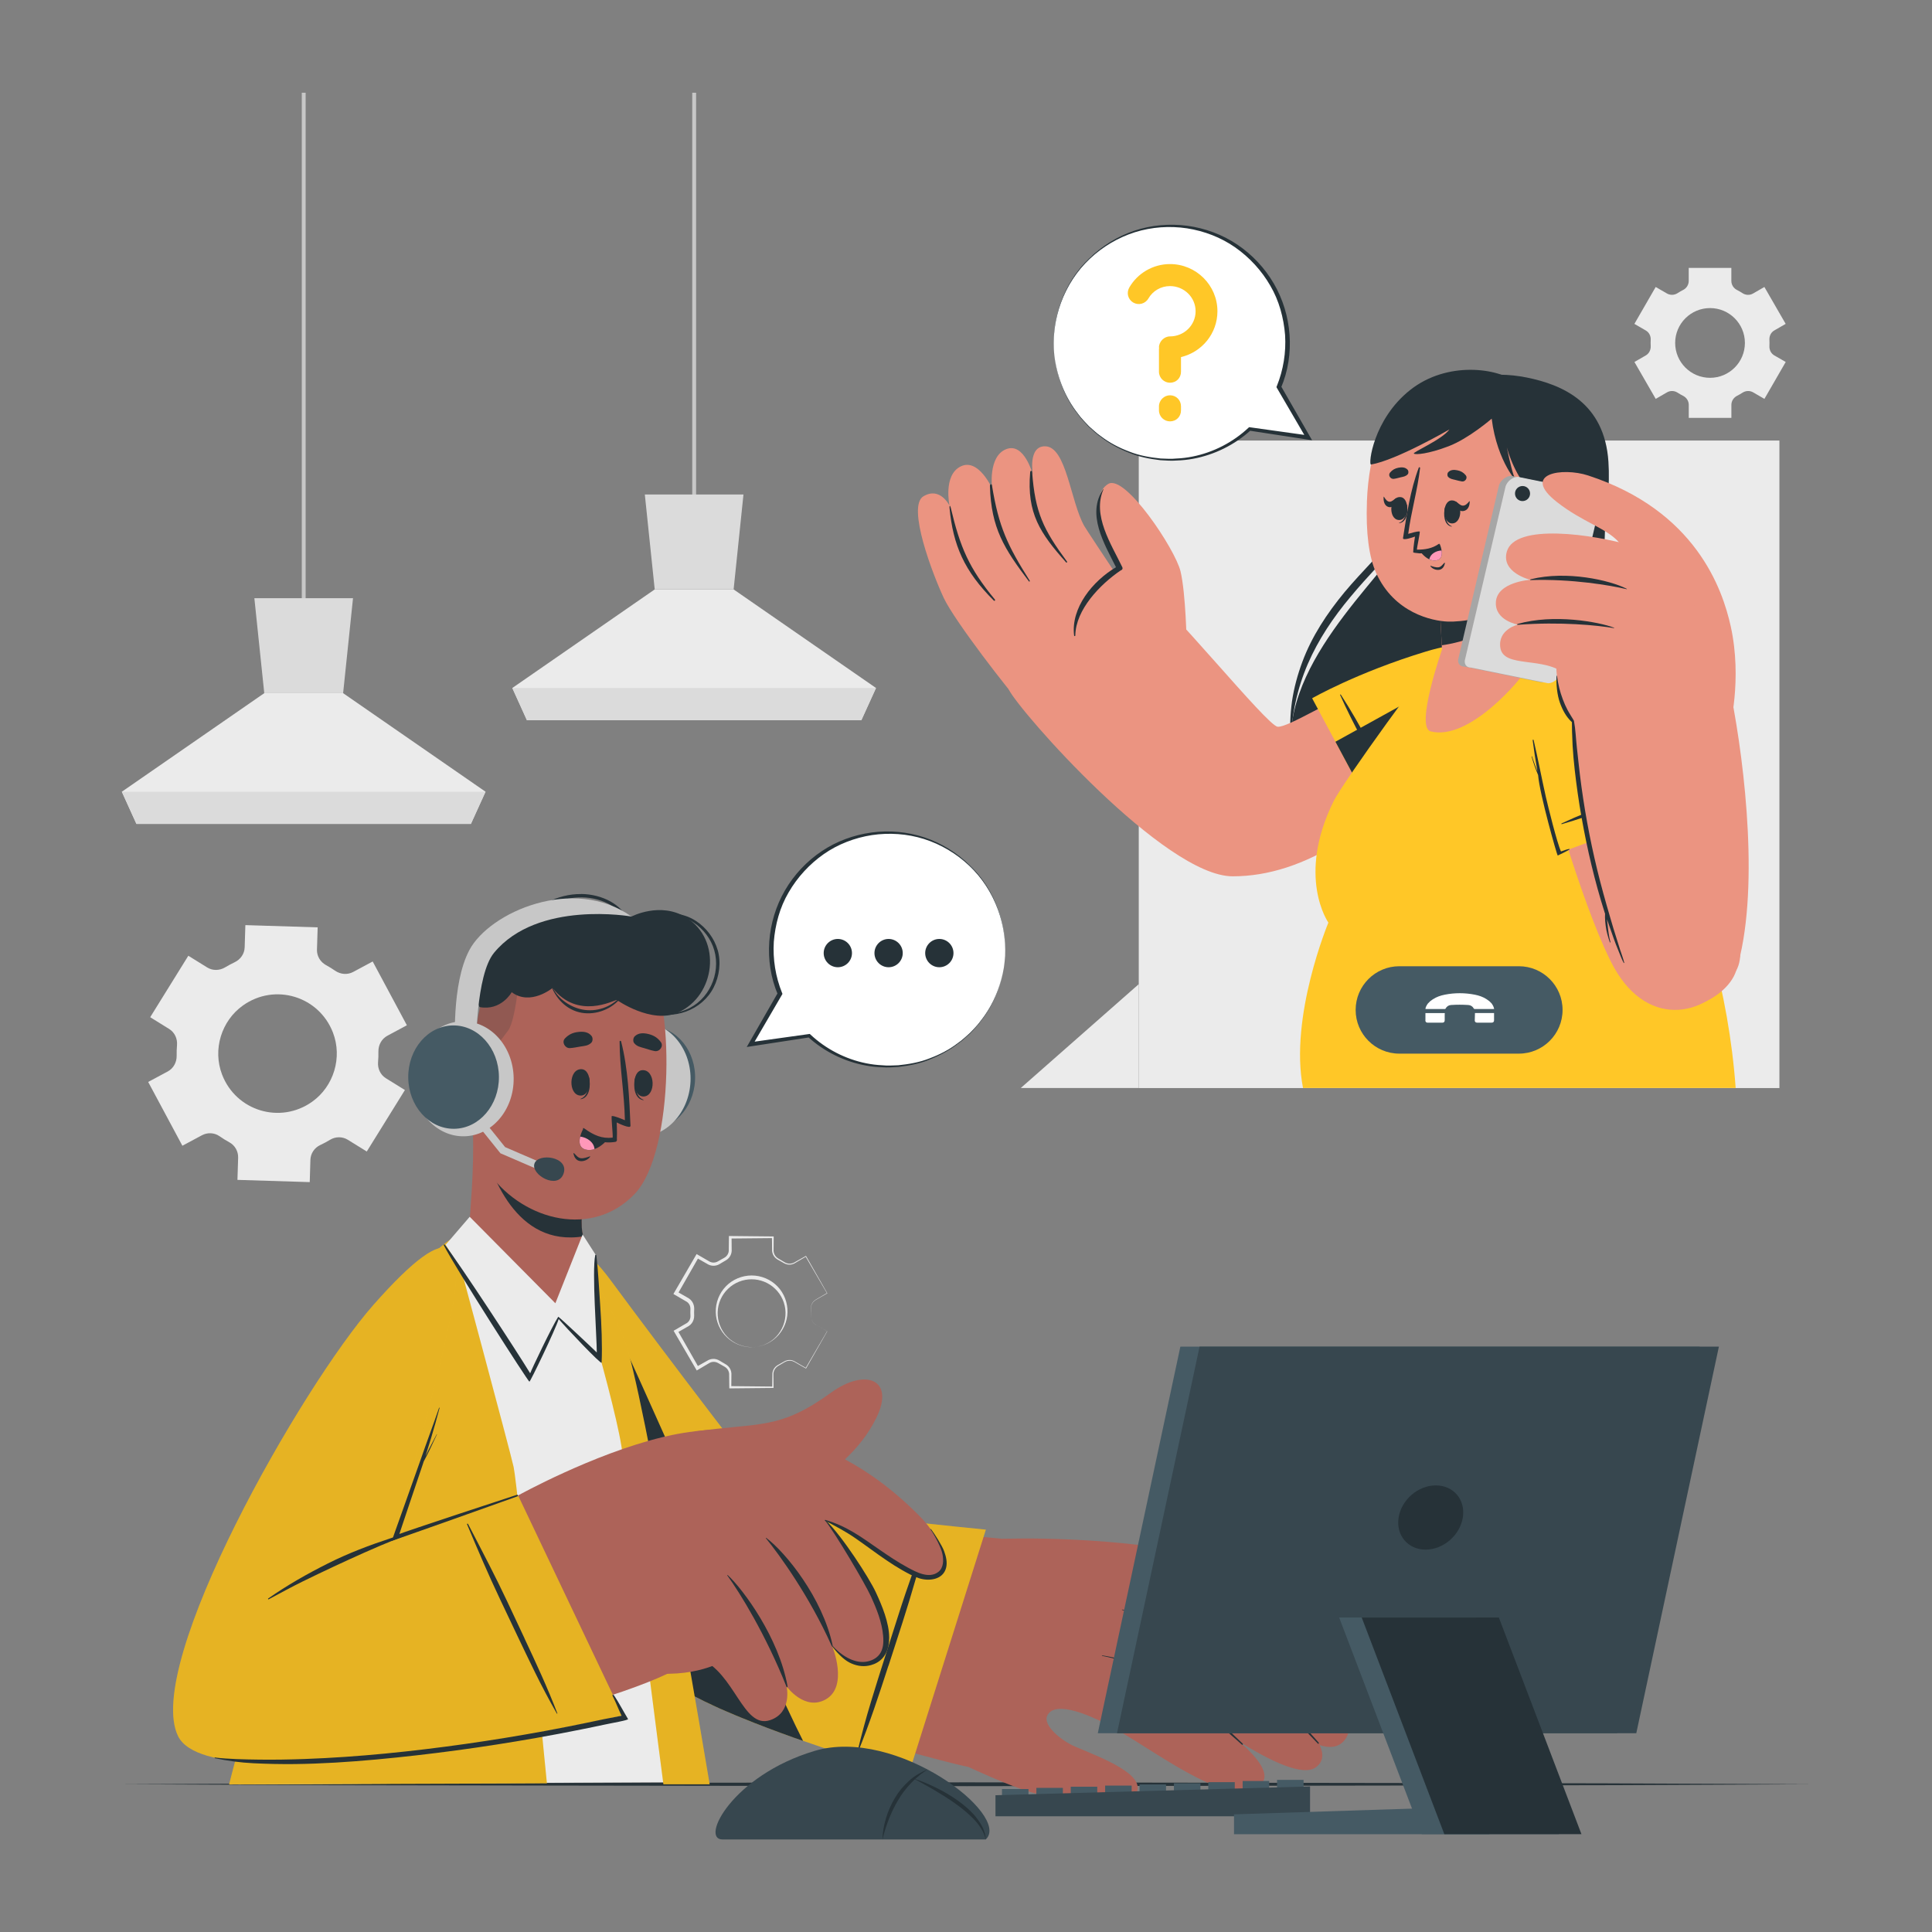 <svg width="650" height="650" viewBox="0 0 650 650" fill="none" xmlns="http://www.w3.org/2000/svg">
<rect x="0" y="0" width="650" height="650" fill="#808080" stroke="none"/>
<g clip-path="url(#clip0_757_7621)">
<path d="M102.83 31.2H101.53V207.389H102.83V31.2Z" fill="#C7C7C7"/>
<path d="M163.358 266.37L158.431 277.186H45.903L40.989 266.37L88.907 233.207H115.44L163.358 266.37Z" fill="#EBEBEB"/>
<path d="M118.768 201.253L115.44 233.207H88.907L85.579 201.253H118.768Z" fill="#DBDBDB"/>
<path d="M163.345 266.37L158.431 277.186H45.89L40.989 266.37H163.345Z" fill="#DBDBDB"/>
<path d="M234.196 31.2H232.896V172.497H234.196V31.2Z" fill="#C7C7C7"/>
<path d="M294.723 231.465L289.796 242.294H177.268L172.367 231.465L220.272 198.302H246.818L294.723 231.465Z" fill="#EBEBEB"/>
<path d="M250.133 166.361L246.818 198.302H220.272L216.944 166.361H250.133Z" fill="#DBDBDB"/>
<path d="M294.723 231.478L289.796 242.294H177.268L172.354 231.478H294.723Z" fill="#DBDBDB"/>
<path d="M63.363 321.542L50.532 342.225L56.902 346.177C58.761 347.334 59.736 349.44 59.554 351.624C59.45 352.807 59.411 353.99 59.437 355.173C59.476 357.383 58.371 359.45 56.421 360.49L49.856 364.013L61.361 385.476L67.926 381.953C69.811 380.939 72.125 381.043 73.88 382.278C74.946 383.019 76.038 383.708 77.169 384.319C79.054 385.346 80.185 387.361 80.12 389.506L79.886 396.955L104.209 397.709L104.43 390.234C104.495 388.076 105.782 386.152 107.732 385.242C108.304 384.982 108.863 384.696 109.422 384.397C109.981 384.098 110.527 383.786 111.06 383.461C112.893 382.343 115.194 382.343 117.014 383.461L123.397 387.413L136.228 366.73L129.832 362.765C127.973 361.608 127.011 359.502 127.193 357.331C127.297 356.161 127.336 354.978 127.31 353.782C127.271 351.572 128.389 349.518 130.326 348.465L136.891 344.942L125.386 323.479L118.821 327.002C116.871 328.042 114.544 327.834 112.724 326.573C111.749 325.897 110.748 325.273 109.708 324.714C107.797 323.674 106.575 321.698 106.64 319.514L106.874 312L82.551 311.246L82.317 318.721C82.252 320.905 80.913 322.803 78.937 323.739C78.391 323.999 77.858 324.272 77.325 324.558C76.792 324.844 76.272 325.143 75.765 325.442C73.893 326.573 71.553 326.638 69.694 325.481L63.35 321.542H63.363ZM81.745 338.273C92.47 330.655 107.303 335.14 112.022 347.412C115.233 355.771 112.308 365.482 105.015 370.669C94.303 378.287 79.418 373.802 74.712 361.517C71.501 353.158 74.452 343.46 81.745 338.273Z" fill="#EBEBEB"/>
<path d="M596.961 119.587C595.843 118.937 595.232 117.715 595.297 116.428C595.31 116.077 595.323 115.726 595.323 115.375C595.323 115.024 595.323 114.66 595.297 114.309C595.232 113.022 595.843 111.8 596.961 111.163L600.77 108.966L593.607 96.551L589.798 98.748C588.68 99.398 587.302 99.333 586.223 98.618C585.625 98.228 585.014 97.877 584.377 97.552C583.233 96.967 582.492 95.81 582.492 94.523V90.142H568.153V94.523C568.153 95.81 567.412 96.967 566.268 97.552C565.631 97.877 565.02 98.228 564.422 98.618C563.343 99.32 561.965 99.385 560.847 98.748L557.038 96.551L549.875 108.966L553.697 111.176C554.815 111.813 555.426 113.035 555.361 114.322C555.348 114.673 555.335 115.024 555.335 115.375C555.335 115.726 555.335 116.077 555.361 116.428C555.426 117.715 554.815 118.95 553.697 119.587L549.888 121.784L557.051 134.199L560.847 132.002C561.965 131.352 563.343 131.417 564.422 132.119C565.02 132.509 565.644 132.86 566.281 133.185C567.425 133.77 568.166 134.927 568.166 136.214V140.595H582.505V136.214C582.505 134.927 583.246 133.77 584.39 133.185C585.027 132.86 585.651 132.496 586.249 132.119C587.328 131.417 588.706 131.352 589.824 132.002L593.62 134.199L600.783 121.784L596.974 119.587H596.961ZM575.329 127.114C568.842 127.114 563.59 121.849 563.59 115.375C563.59 108.901 568.855 103.649 575.329 103.649C581.803 103.649 587.055 108.901 587.055 115.375C587.055 121.849 581.803 127.114 575.329 127.114Z" fill="#EBEBEB"/>
<path d="M274.496 445.718C273.469 445.146 272.832 443.989 272.806 442.806C272.806 442.221 272.845 441.636 272.806 441.051C272.793 440.466 272.728 439.868 272.91 439.296C273.066 438.724 273.352 438.191 273.768 437.775C274.184 437.346 274.73 437.099 275.224 436.787L278.253 435.019L278.227 435.097L271.012 422.721L271.181 422.76L267.203 425.1C266.488 425.464 265.63 425.568 264.85 425.399C264.031 425.23 263.381 424.723 262.731 424.385L261.73 423.826C261.366 423.631 261.041 423.384 260.755 423.085C260.183 422.487 259.832 421.694 259.767 420.875L259.715 416.247L260.014 416.546L245.688 416.689L246.13 416.247L246.169 420.888C246.117 421.772 245.753 422.63 245.155 423.28C244.856 423.605 244.505 423.878 244.115 424.086L243.14 424.658L242.165 425.243C241.788 425.477 241.372 425.659 240.943 425.75C240.072 425.958 239.136 425.854 238.33 425.451L234.3 423.15L235.093 422.942L227.982 435.383L227.748 434.525L231.778 436.839C232.545 437.346 233.117 438.139 233.377 439.01C233.507 439.439 233.572 439.894 233.559 440.349L233.52 441.48L233.546 442.611C233.546 443.066 233.494 443.508 233.364 443.95C233.104 444.821 232.532 445.601 231.765 446.095L227.735 448.409L227.956 447.59L235.054 460.031L234.326 459.836L238.369 457.561C239.162 457.171 240.085 457.08 240.93 457.288C241.359 457.392 241.762 457.561 242.126 457.795L243.101 458.38L244.076 458.952C244.453 459.16 244.804 459.42 245.09 459.745C245.675 460.382 246.026 461.214 246.078 462.072L246.039 466.7L245.688 466.349L260.014 466.492L259.806 466.7L259.858 462.085C259.923 461.279 260.261 460.512 260.82 459.927C261.379 459.329 262.133 459.043 262.77 458.653C263.433 458.315 264.07 457.808 264.863 457.639C265.63 457.457 266.462 457.561 267.164 457.912L271.155 460.226L271.051 460.252L278.266 447.876V447.902L274.47 445.692L274.496 445.718ZM274.496 445.718L278.305 447.902H278.318V447.928L271.207 460.369L271.168 460.434L271.103 460.395L267.112 458.12C266.436 457.795 265.656 457.704 264.928 457.886C264.187 458.042 263.589 458.536 262.913 458.9C262.263 459.316 261.535 459.615 261.054 460.161C260.56 460.707 260.248 461.422 260.209 462.15L260.248 466.752V466.96H260.04L245.714 467.103H245.363V466.752L245.311 462.176C245.259 461.5 244.96 460.85 244.492 460.369C244.258 460.122 243.985 459.927 243.686 459.758L242.672 459.186L241.658 458.614C241.372 458.445 241.06 458.315 240.735 458.25C240.085 458.107 239.396 458.198 238.811 458.484L234.872 460.811L234.417 461.084L234.144 460.616L226.929 448.24L226.63 447.72L227.15 447.421L231.102 445.12C231.622 444.769 232.012 444.236 232.181 443.638C232.272 443.339 232.311 443.014 232.298 442.702L232.259 441.532L232.285 440.362C232.285 440.05 232.246 439.725 232.155 439.426C231.973 438.828 231.583 438.308 231.063 437.97L227.111 435.669L226.565 435.344L226.877 434.798L234.079 422.409L234.365 421.915L234.859 422.201L238.811 424.489C239.383 424.775 240.059 424.853 240.683 424.71C240.995 424.645 241.307 424.515 241.58 424.346L242.594 423.774L243.608 423.202C243.894 423.046 244.167 422.851 244.388 422.617C244.843 422.149 245.129 421.512 245.181 420.862L245.233 416.286V415.844H245.675L260.001 415.987H260.3V416.286L260.261 420.875C260.3 421.59 260.599 422.279 261.08 422.799C261.548 423.332 262.25 423.618 262.926 424.047C263.615 424.424 264.213 424.905 264.915 425.061C265.617 425.23 266.384 425.152 267.047 424.84L271.051 422.591L271.155 422.526L271.22 422.63L278.318 435.071L278.344 435.123L278.292 435.149L275.25 436.891C274.756 437.19 274.21 437.437 273.807 437.853C273.391 438.256 273.105 438.776 272.949 439.335C272.78 439.894 272.832 440.492 272.845 441.064C272.871 441.649 272.819 442.234 272.819 442.819C272.819 443.989 273.456 445.146 274.483 445.731L274.496 445.718Z" fill="#EBEBEB"/>
<path d="M252.877 453.245C249.796 453.271 246.741 452.023 244.518 449.865C242.269 447.733 240.878 444.665 240.813 441.506C240.722 438.347 241.931 435.136 244.18 432.809C246.403 430.482 249.627 429.117 252.877 429.117C256.127 429.117 259.351 430.469 261.574 432.796C263.823 435.11 265.032 438.334 264.941 441.493C264.876 444.665 263.485 447.72 261.249 449.852C259.026 452.01 255.971 453.245 252.89 453.232L252.877 453.245ZM252.877 453.245C255.958 453.245 259 451.958 261.106 449.735C263.225 447.525 264.369 444.483 264.278 441.493C264.213 438.49 262.9 435.604 260.768 433.589C258.662 431.548 255.776 430.391 252.864 430.404C249.952 430.391 247.066 431.548 244.96 433.589C242.828 435.604 241.515 438.49 241.45 441.493C241.359 444.483 242.503 447.525 244.635 449.722C246.741 451.932 249.796 453.219 252.864 453.219L252.877 453.245Z" fill="#EBEBEB"/>
<path d="M40.3 600.288L111.553 599.976L182.806 599.859L325.312 599.651L467.818 599.859L539.071 599.976L610.311 600.288L539.071 600.613L467.818 600.73L325.312 600.938L182.806 600.73L111.553 600.613L40.3 600.288Z" fill="#263238"/>
<path d="M598.663 148.213H383.123V366.067H598.663V148.213Z" fill="#EBEBEB"/>
<path d="M482.235 135.07C489.424 126.633 501.709 124.605 513.643 127.01C525.577 129.415 539.825 135.434 541.138 155.35C542.204 171.522 537.199 187.291 537.277 205.335C537.355 223.379 557.7 267.332 525.018 288.782C495.664 308.048 436.15 290.355 434.317 250.705C432.861 219.271 470.158 190.203 474.084 177.749C478.01 165.295 474.344 144.326 482.235 135.083V135.07Z" fill="#263238"/>
<path d="M476.866 152.815C476.645 161.811 475.345 170.911 471.614 179.413C470.691 181.532 469.391 183.586 467.909 185.38C466.453 187.2 464.919 188.903 463.398 190.606C460.304 193.973 457.249 197.314 454.363 200.798C448.565 207.714 443.521 215.202 439.985 223.405C436.449 231.595 434.551 240.448 434.278 249.457C433.875 244.959 434.07 240.409 434.681 235.911C435.357 231.413 436.553 226.993 438.152 222.703C441.337 214.097 446.498 206.31 452.348 199.238C455.299 195.715 458.445 192.361 461.552 189.02C464.672 185.666 467.831 182.494 469.768 178.568C471.809 174.655 473.187 170.365 474.279 166.036C475.462 161.707 476.229 157.287 476.866 152.815Z" fill="#263238"/>
<path d="M540.292 168.922C540.058 178.1 539.486 187.265 539.733 196.365C539.902 200.915 540.149 205.452 540.877 209.924C541.553 214.344 542.866 218.764 543.971 223.236C545.063 227.721 546.064 232.245 546.792 236.821C547.455 241.41 547.845 246.064 547.676 250.718C547.442 255.372 546.636 260.012 545.102 264.42C543.36 268.774 540.76 272.753 537.445 276.042C540.318 272.376 542.593 268.385 543.893 264.03C545.141 259.675 545.7 255.19 545.687 250.666C545.544 241.618 543.698 232.66 541.449 223.794C540.396 219.335 539.083 214.903 538.446 210.223C537.848 205.608 537.627 200.967 537.744 196.352C537.913 187.122 538.992 177.996 540.279 168.896L540.292 168.922Z" fill="#263238"/>
<path d="M493.052 246.103C463.1 279.019 438.764 294.827 414.714 294.827C391.834 294.827 342.98 239.304 339.392 231.985C336.298 225.68 376.403 191.113 382.578 195.403C392.913 202.605 426.336 244.296 429.872 244.504C433.551 244.699 446.434 236.093 477.803 221.403C496.822 212.498 513.813 223.301 493.065 246.103H493.052Z" fill="#EB9481"/>
<path d="M344.006 237.458C339.573 232.674 321.165 208.936 317.525 201.188C313.885 193.44 305.019 170.378 310.661 166.985C316.316 163.592 319.449 170.131 319.449 170.131C319.449 170.131 317.252 159.796 323.245 156.91C329.238 154.011 333.788 164.359 333.788 164.359C333.788 164.359 332.306 153.582 338.494 151.125C344.682 148.668 347.516 159.822 347.516 159.822C347.516 159.822 345.696 150.033 351.65 150.15C358.813 150.293 360.126 168.714 364.793 176.969C365.846 178.841 388.96 213.421 388.96 213.421L344.006 237.445V237.458Z" fill="#EB9481"/>
<path d="M347.255 158.886C348.256 172.432 351.038 178.178 358.981 188.929C359.137 189.137 358.864 189.423 358.682 189.215C349.933 179.4 345.409 172.679 346.592 158.899C346.644 158.223 347.203 158.236 347.255 158.886Z" fill="#263238"/>
<path d="M333.736 163.293C335.998 177.268 338.962 183.534 346.463 195.403C346.567 195.572 346.294 195.767 346.177 195.611C337.844 184.587 333.476 177.775 333.047 163.514C333.021 162.864 333.632 162.656 333.736 163.293Z" fill="#263238"/>
<path d="M319.852 170.742C323.024 184.119 325.975 191.126 334.737 201.721C334.945 201.968 334.594 202.293 334.373 202.072C324.389 192.14 320.645 183.417 319.462 170.898C319.384 170.04 319.657 169.923 319.852 170.755V170.742Z" fill="#263238"/>
<path d="M399.255 216.684C399.255 216.684 398.956 199.667 397.175 192.218C395.394 184.769 378.546 159.471 372.878 162.799C365.559 167.102 372.397 183.625 376.817 191.282C376.817 191.282 359.865 201.201 362.218 214.136C364.571 227.058 399.268 216.697 399.268 216.697L399.255 216.684Z" fill="#EB9481"/>
<path d="M371.253 164.632C367.405 173.368 373.84 183.04 377.571 190.788C377.857 191.373 377.48 191.815 376.986 191.945C370.161 196.586 361.88 205.101 361.776 213.811C361.776 214.071 361.412 214.097 361.373 213.837C360.216 204.477 367.665 195.442 375.465 190.84C371.526 182.962 365.494 172.965 371.162 164.58C371.188 164.528 371.266 164.567 371.24 164.619L371.253 164.632Z" fill="#263238"/>
<path d="M441.454 234.923L465.478 279.747C465.478 279.747 498.056 248.118 503.256 234.923C508.456 221.728 502.853 212.16 479.674 219.219C456.495 226.278 441.454 234.923 441.454 234.923Z" fill="#FFC727"/>
<path d="M471.029 270.386C469.833 267.955 468.806 265.446 467.571 263.028C466.349 260.623 465.101 258.231 463.814 255.852C461.214 251.068 458.627 246.271 455.91 241.552C454.376 238.9 452.777 236.274 451.1 233.7C451.022 233.583 450.814 233.661 450.866 233.804C455.273 243.671 460.616 253.122 465.946 262.508C467.493 265.225 469.248 267.812 470.86 270.49C470.925 270.607 471.094 270.49 471.029 270.386Z" fill="#263238"/>
<path d="M503.257 234.923C498.057 248.118 465.479 279.747 465.479 279.747L449.294 249.548L502.685 220.025C505.753 223.275 505.714 228.696 503.257 234.923Z" fill="#263238"/>
<path d="M446.927 310.388C446.927 310.388 433.706 342.004 438.386 366.054H583.947C579.215 300.664 546.624 244.478 527.371 226.304C511.836 211.64 495.495 212.94 484.133 220.454C481.442 222.235 451.906 263.068 448.695 269.529C436.072 295.022 446.914 310.388 446.914 310.388H446.927Z" fill="#FFC727"/>
<path d="M485.147 218.53C485.147 218.53 476.021 244.699 481.325 246.064C494.455 249.444 512.07 228.007 513.123 225.823C513.383 225.264 514.553 210.6 515.424 199.212C515.983 191.88 516.425 185.9 516.425 185.9L484.029 197.002L485.069 217.1L485.147 218.543V218.53Z" fill="#EB9481"/>
<path d="M484.029 197.003L485.069 217.101C491.66 216.178 506.155 212.603 515.424 199.226C515.983 191.894 516.425 185.914 516.425 185.914L512.369 187.162L484.029 197.016V197.003Z" fill="#263238"/>
<path d="M459.887 168.883C459.51 179.088 460.524 187.343 463.007 192.816C469.091 206.232 481.792 208.936 487.174 209.131C491.048 209.274 502.306 208.247 510.418 202.059C516.736 197.249 520.545 188.578 522.703 173.329C527.643 138.476 511.705 126.75 495.975 125.346C480.258 123.942 461.187 133.718 459.874 168.896L459.887 168.883Z" fill="#EB9481"/>
<path d="M468.91 161.108C469.729 161.004 470.483 160.77 471.289 160.575C472.199 160.367 472.94 160.289 473.603 159.574C473.954 159.197 473.915 158.43 473.577 158.04C472.784 157.156 471.614 157.143 470.509 157.351C469.313 157.585 468.442 158.066 467.662 159.002C466.908 159.912 467.818 161.238 468.91 161.108Z" fill="#263238"/>
<path d="M491.88 161.979C491.061 161.862 490.32 161.628 489.514 161.433C488.604 161.212 487.863 161.134 487.2 160.419C486.849 160.029 486.888 159.262 487.226 158.885C488.019 158.001 489.202 158.001 490.294 158.222C491.49 158.456 492.348 158.95 493.128 159.886C493.882 160.796 492.959 162.122 491.867 161.979H491.88Z" fill="#263238"/>
<path d="M486.132 170.768C486.158 170.677 486.314 170.885 486.301 170.989C486.106 173.381 486.301 176.15 488.42 177.047C488.485 177.073 488.472 177.19 488.394 177.177C485.768 176.683 485.56 173.004 486.132 170.768Z" fill="#263238"/>
<path d="M488.394 168.363C492.255 168.259 492.19 175.994 488.602 176.098C485.079 176.189 485.144 168.454 488.394 168.363Z" fill="#263238"/>
<path d="M489.903 168.791C490.579 169.233 491.229 170.014 492.048 170.105C492.984 170.209 493.712 169.403 494.336 168.636C494.401 168.558 494.466 168.636 494.466 168.727C494.466 170.209 493.894 171.73 492.295 171.938C490.839 172.133 489.812 170.807 489.461 169.312C489.396 169.039 489.643 168.636 489.903 168.805V168.791Z" fill="#263238"/>
<path d="M473.329 169.753C473.316 169.662 473.147 169.87 473.147 169.961C473.225 172.353 472.9 175.109 470.729 175.902C470.664 175.928 470.664 176.045 470.755 176.032C473.407 175.668 473.784 172.002 473.342 169.74L473.329 169.753Z" fill="#263238"/>
<path d="M471.183 167.244C467.322 166.945 467.01 174.68 470.585 174.953C474.095 175.226 474.407 167.491 471.183 167.244Z" fill="#263238"/>
<path d="M469.558 167.686C468.934 168.076 468.297 168.791 467.569 168.804C466.724 168.83 466.126 167.959 465.619 167.14C465.567 167.049 465.502 167.114 465.502 167.218C465.398 168.7 465.827 170.247 467.231 170.598C468.518 170.91 469.519 169.675 469.935 168.219C470.013 167.946 469.818 167.53 469.571 167.686H469.558Z" fill="#263238"/>
<path d="M485.9 189.384C485.341 189.969 484.808 190.762 483.937 190.866C483.105 190.97 482.117 190.619 481.337 190.359C481.259 190.333 481.181 190.411 481.233 190.489C481.883 191.386 483.222 191.919 484.327 191.685C485.406 191.451 485.913 190.502 486.134 189.501C486.16 189.358 485.978 189.319 485.9 189.397V189.384Z" fill="#263238"/>
<path d="M476.059 180.505C476.059 180.505 475.487 184.08 475.448 185.757C475.448 185.913 475.851 186.004 476.423 186.043C476.449 186.043 476.461 186.069 476.487 186.043C479.464 186.576 482.48 185.601 484.339 183.209C484.456 183.04 484.248 182.871 484.092 182.975C481.83 184.561 479.36 184.938 476.721 184.925C476.617 184.457 477.904 178.841 477.631 178.815C476.708 178.711 474.876 179.309 473.784 179.608C474.759 172.146 476.916 164.892 477.774 157.443C477.8 157.183 477.423 157.092 477.332 157.326C474.524 164.762 473.224 173.342 472.028 181.025C471.872 181.987 475.37 180.791 476.059 180.518V180.505Z" fill="#263238"/>
<path d="M477.567 185.172C477.567 185.172 478.906 187.304 480.882 188.188C481.61 188.513 482.416 188.682 483.287 188.526C485.068 188.201 485.237 186.602 485.016 185.211C484.847 184.067 484.392 183.053 484.392 183.053C484.392 183.053 481.662 185.237 477.554 185.172H477.567Z" fill="#263238"/>
<path d="M480.881 188.187C481.609 188.512 482.415 188.681 483.286 188.525C485.067 188.2 485.236 186.601 485.015 185.21C483.13 185.262 481.18 186.38 480.881 188.187Z" fill="#FF98B9"/>
<path d="M522.066 170.196C518.231 170.313 507.363 160.732 505.374 142.363C505.374 142.363 508.299 158.743 509.755 161.044C511.224 163.345 503.671 155.649 501.864 140.855C501.864 140.855 494.181 147.537 487.356 150.137C480.531 152.737 476.228 153.062 475.682 152.607C475.136 152.139 485.146 147.953 487.642 144.482C487.642 144.482 469.793 154.843 461.265 156.286C460.277 156.455 461.941 141.089 474.434 131.209C486.927 121.329 504.113 123.799 510.262 128.752C510.262 128.752 516.996 129.09 525.108 138.255C533.22 147.42 526.174 170.053 522.053 170.183L522.066 170.196Z" fill="#263238"/>
<path d="M517.023 175.812C517.023 175.812 524.16 164.463 529.269 166.946C534.378 169.442 529.399 185.627 523.666 188.097C517.933 190.567 515.541 185.289 515.541 185.289L517.023 175.812Z" fill="#EB9481"/>
<path d="M527.723 171.561C527.814 171.548 527.84 171.678 527.762 171.717C523.745 173.576 521.769 177.489 520.456 181.506C521.6 179.933 523.225 179.01 525.318 180.362C525.422 180.427 525.331 180.609 525.214 180.583C523.511 180.31 522.315 180.661 521.249 182.052C520.495 183.04 520.001 184.275 519.481 185.406C519.312 185.783 518.636 185.614 518.753 185.185C518.753 185.159 518.779 185.12 518.779 185.094C518.415 179.868 522.12 172.354 527.71 171.561H527.723Z" fill="#263238"/>
<path d="M538.707 233.441C553.111 250.068 593.489 310.258 584.129 326.521C575.146 342.121 554.775 346.502 543.049 325.559C534.651 310.557 520.429 265.85 516.906 244.413C514.046 227.032 525.395 218.062 538.707 233.441Z" fill="#EB9481"/>
<path d="M525.252 286.728L572.988 269.178C572.988 269.178 546.195 232.518 533.858 225.537C521.521 218.556 511.251 222.768 515.021 246.701C518.791 270.634 525.252 286.728 525.252 286.728Z" fill="#FFC727"/>
<path d="M564.486 262.379C561.912 263.224 559.286 263.9 556.725 264.784C554.177 265.668 551.629 266.565 549.094 267.514C543.985 269.412 538.889 271.323 533.832 273.351C530.985 274.495 528.164 275.73 525.382 277.03C525.252 277.082 525.304 277.316 525.447 277.277C535.821 274.287 545.935 270.309 555.971 266.331C558.883 265.174 561.678 263.796 564.551 262.574C564.668 262.522 564.59 262.353 564.473 262.392L564.486 262.379Z" fill="#263238"/>
<path d="M527.943 285.61C527.007 285.779 526.084 286.143 525.174 286.468C523.861 283.647 520.806 271.245 520.078 268.073C518.648 261.716 517.452 255.32 515.97 248.976C515.931 248.794 515.619 248.846 515.645 249.028C516.1 252.538 516.633 256.048 517.257 259.545C516.607 257.881 515.996 256.191 515.437 254.501C515.411 254.41 515.268 254.449 515.294 254.54C515.892 256.672 516.62 258.726 517.478 260.754C517.985 267.241 523.9 287.911 524.069 287.833C525.031 287.391 527.137 286.39 528.021 285.805C528.125 285.74 528.047 285.597 527.943 285.623V285.61Z" fill="#263238"/>
<path d="M504.322 163.241L490.737 221.234C490.152 222.937 491.023 224.302 492.687 224.276L518.622 229.554C520.286 229.528 522.119 228.124 522.704 226.408L536.289 168.415C536.874 166.712 536.003 165.347 534.339 165.373L508.404 160.095C506.74 160.121 504.907 161.525 504.322 163.241Z" fill="#A6A6A6"/>
<path d="M506.557 163.566L492.972 221.559C492.387 223.262 493.258 224.627 494.922 224.601L520.857 229.879C522.521 229.853 524.354 228.449 524.939 226.733L538.524 168.74C539.109 167.037 538.238 165.672 536.574 165.698L510.639 160.42C508.975 160.446 507.142 161.85 506.557 163.566Z" fill="#DBDBDB"/>
<path d="M514.774 166.062C514.774 167.466 513.63 168.584 512.226 168.584C510.822 168.584 509.704 167.44 509.704 166.036C509.704 164.632 510.848 163.514 512.252 163.514C513.656 163.514 514.774 164.658 514.774 166.062Z" fill="#263238"/>
<path d="M549.978 330.811C558.415 346.463 580.749 337.519 584.129 326.521C592.059 300.716 587.145 257.803 582.413 233.857C580.892 226.148 528.528 233.792 528.84 242.177C529.217 252.252 533.442 300.118 549.978 330.798V330.811Z" fill="#EB9481"/>
<path d="M581.828 245.31C581.828 245.31 586.261 228.735 582.283 210.717C579.527 198.25 570.518 171.795 534.3 159.965C525.707 157.157 511.472 159.25 523.848 168.935C532.636 175.812 540.28 177.515 544.661 182.442C544.661 182.442 526.877 187.252 524.394 195.975C523.289 199.875 520.52 210.574 519.545 219.219C519.545 219.219 521.365 219.934 523.809 220.519C523.809 220.519 522.067 231.179 528.814 242.203L581.815 245.323L581.828 245.31Z" fill="#EB9481"/>
<path d="M577.759 199.225C572.377 195.247 560.82 187.018 549.029 183.573C535.938 179.751 509.678 175.903 506.948 185.601C504.946 192.712 514.852 195.065 514.852 195.065C514.852 195.065 503.659 195.767 503.269 202.579C502.905 208.793 510.666 210.145 510.666 210.145C510.666 210.145 503.958 211.731 504.751 217.789C505.713 225.069 519.623 220.545 526.968 227.071C528.619 228.54 577.759 199.225 577.759 199.225Z" fill="#EB9481"/>
<path d="M547.3 198.094C541.619 195.182 527.046 191.893 515.06 194.87C514.787 194.935 514.696 195.182 514.956 195.169C528.853 194.701 541.827 196.937 547.274 198.224C547.352 198.237 547.378 198.133 547.313 198.107L547.3 198.094Z" fill="#263238"/>
<path d="M543.049 211.198C537.888 209.196 522.717 206.466 510.666 209.898C510.393 209.976 510.315 210.223 510.575 210.21C525.07 209.118 537.498 210.379 543.01 211.328C543.088 211.328 543.101 211.224 543.036 211.198H543.049Z" fill="#263238"/>
<path d="M545.193 319.943C544.803 318.682 544.426 317.408 544.01 316.16C543.165 313.599 542.411 310.999 541.657 308.412C540.123 303.186 538.654 297.934 537.367 292.643C534.806 282.074 532.843 271.349 531.53 260.546C531.166 257.556 530.867 254.566 530.529 251.589C530.191 248.573 530.1 245.492 529.541 242.515C529.515 242.359 528.02 240.071 527.422 238.94C526.798 237.77 526.265 236.548 525.797 235.3C524.822 232.726 524.172 230.126 523.834 227.396C523.834 227.292 523.678 227.292 523.678 227.396C523.522 230.178 523.873 233.818 524.822 236.444C525.693 238.875 526.915 241.189 528.852 242.97C528.813 243.373 528.93 248.144 529.086 250.874C529.242 253.565 529.489 256.256 529.788 258.934C530.399 264.316 531.153 269.685 532.102 275.015C534.013 285.779 536.522 296.491 539.837 306.904C539.889 307.073 539.954 307.242 540.006 307.411C540.006 307.801 539.98 308.191 539.98 308.581C539.98 309.543 540.097 310.505 540.214 311.467C540.448 313.378 540.981 315.198 541.605 317.018C541.644 317.148 541.852 317.083 541.813 316.953C541.293 315.094 541.085 313.144 540.877 311.233C540.799 310.57 540.721 309.92 540.643 309.257C541.358 311.363 542.112 313.469 542.853 315.575C543.373 317.018 543.906 318.448 544.504 319.852C545.076 321.217 545.57 322.66 546.272 323.96C546.324 324.064 546.48 323.986 546.454 323.882C546.142 322.556 545.622 321.269 545.219 319.956L545.193 319.943Z" fill="#263238"/>
<path d="M383.123 366.054V331.11L343.421 366.054H383.123Z" fill="#EBEBEB"/>
<path d="M179.024 440.14C190.451 489.917 214.124 549.587 224.225 559.272C237.004 571.518 321.543 593.982 325.755 594.437C336.194 595.49 357.111 520.324 345.996 518.725C329.07 516.281 267.528 512.927 263.836 509.144C260.014 505.179 234.04 472.432 207.325 435.421C188.891 409.85 171.926 409.252 179.024 440.14Z" fill="#AD6359"/>
<path d="M317.369 590.381C318.617 591.005 336.271 599.897 347.204 603.056C355.355 605.422 378.989 611.584 382.486 602.874C384.878 596.933 371.397 591.668 361.959 587.729C356.98 585.662 350.857 580.449 352.313 577.251C354.874 571.661 367.692 577.277 376.103 582.165C392.392 591.629 414.089 608.659 424.034 600.404C427.791 597.284 423.423 591.59 417.04 586.013C427.401 592.513 438.464 597.843 442.78 594.541C445.25 592.656 445.367 590.069 443.989 587.131C447.187 588.171 450.021 587.963 451.997 585.883C455.364 582.36 453.726 577.147 450.034 571.817C451.217 571.687 452.283 571.089 453.089 569.802C460.226 558.921 424.515 527.682 412.152 524.757C375.804 516.112 337.519 517.724 337.519 517.724C323.245 529.125 317.33 590.342 317.369 590.368V590.381Z" fill="#AD6359"/>
<path d="M370.811 556.933C379.365 558.272 387.789 561.47 395.056 566.267C404.273 572.351 410.383 579.462 418.105 586.638C418.313 586.82 418.027 587.145 417.819 586.963C414.14 583.557 398.878 570.752 394.926 567.84C387.698 562.51 379.625 558.753 370.772 557.102C370.681 557.089 370.707 556.946 370.798 556.959L370.811 556.933Z" fill="#263238"/>
<path d="M377.584 541.502C387.139 544.115 396.928 546.754 405.781 551.265C415.479 556.205 423.071 564.265 430.546 572.026C435.031 576.68 439.412 581.438 443.676 586.3C443.858 586.508 443.585 586.82 443.39 586.625C435.811 578.617 427.998 570.817 419.951 563.277C412.372 556.192 403.935 550.758 394.224 547.066C388.764 544.986 383.148 543.322 377.532 541.671C377.428 541.645 377.454 541.476 377.571 541.502H377.584Z" fill="#263238"/>
<path d="M387.79 528.021C397.072 529.932 405.171 531.557 413.387 536.523C424.268 543.101 434.772 554.203 438.451 558.129C442.52 562.471 446.446 566.943 450.294 571.48C450.45 571.662 450.138 571.948 449.969 571.753C441.168 561.834 431.678 552.409 421.655 543.712C416.871 539.552 411.671 535.938 405.821 533.416C400.049 530.933 393.861 529.516 387.764 528.06C387.725 528.06 387.738 527.995 387.777 527.995L387.79 528.021Z" fill="#263238"/>
<path d="M331.67 514.656L305.67 597.011C305.67 597.011 235.288 576.913 222.418 563.042C209.561 549.171 185.81 477.541 178.829 442.818C171.848 408.095 189.398 408.953 205.531 430.845C221.664 452.737 261.834 505.79 264.083 506.934C266.332 508.091 331.67 514.63 331.67 514.63V514.656Z" fill="#FFC727"/>
<path opacity="0.1" d="M331.67 514.656L305.67 597.011C305.67 597.011 235.288 576.913 222.418 563.042C209.561 549.171 185.81 477.541 178.829 442.818C171.848 408.095 189.398 408.953 205.531 430.845C221.664 452.737 261.834 505.79 264.083 506.934C266.332 508.091 331.67 514.63 331.67 514.63V514.656Z" fill="black"/>
<path d="M298.923 560.43C302.069 550.719 305.293 541.034 308.088 531.206C309.674 525.616 311.286 520.039 312.82 514.449C312.872 514.241 312.521 514.111 312.443 514.319C308.894 523.939 305.358 533.598 302.251 543.374C299.157 553.111 295.985 562.809 293.021 572.585C291.331 578.149 289.823 583.726 288.471 589.381C288.445 589.498 288.627 589.563 288.666 589.446C292.54 579.93 295.725 570.193 298.897 560.417L298.923 560.43Z" fill="#263238"/>
<path d="M270.18 585.701L267.06 584.609C261.197 582.516 255.217 580.267 249.588 577.966C248.86 577.68 248.145 577.381 247.443 577.082C246.312 576.614 245.181 576.133 244.089 575.652C243.53 575.418 242.997 575.171 242.451 574.937C242.256 574.846 242.061 574.768 241.866 574.677C241.294 574.417 240.735 574.157 240.176 573.897C237.94 572.87 235.821 571.843 233.845 570.803C233.39 570.569 232.922 570.322 232.48 570.075C228.879 568.125 225.889 566.201 223.796 564.368C223.549 564.147 223.302 563.926 223.081 563.705C222.834 563.484 222.626 563.263 222.431 563.055C209.561 549.184 185.823 477.554 178.842 442.831C178.764 442.428 178.686 442.025 178.608 441.635C178.608 441.544 178.582 441.466 178.569 441.375C178.101 438.736 177.685 435.473 177.347 431.937V431.898C176.372 414.621 184.549 411.8 194.65 419.392C219.935 473.472 258.506 562.769 270.18 585.701Z" fill="#263238"/>
<path d="M233.663 599.534L80.224 600.353C80.354 597.051 102.194 500.461 119.562 464.815C141.831 419.107 153.31 415.441 160.161 412.971C168.936 409.825 184.549 411.385 188.267 413.14C192.479 415.103 205.856 438.477 210.653 455.624C220.286 490.048 235.821 597.441 233.663 599.547V599.534Z" fill="#EBEBEB"/>
<path d="M152.334 416.572C152.334 416.572 171.795 488.787 172.809 493.584C174.278 500.565 184.002 599.976 184.002 599.976L77.077 600.353C77.077 600.353 100.464 508.313 117.78 467.935C136.734 423.774 152.334 416.572 152.334 416.572Z" fill="#FFC727"/>
<g opacity="0.1">
<path d="M152.334 416.572C152.334 416.572 171.795 488.787 172.809 493.584C174.278 500.565 184.002 599.976 184.002 599.976L77.077 600.353C77.077 600.353 100.464 508.313 117.78 467.935C136.734 423.774 152.334 416.572 152.334 416.572Z" fill="black"/>
</g>
<path d="M189.696 414.245C190.268 416.546 208.26 475.215 209.508 489.84C210.886 506.064 223.197 600.301 223.197 600.301H238.758C238.758 600.301 216.177 464.841 209.976 450.541C197.327 421.382 189.709 414.258 189.709 414.258L189.696 414.245Z" fill="#FFC727"/>
<path opacity="0.1" d="M189.696 414.245C190.268 416.546 208.26 475.215 209.508 489.84C210.886 506.064 223.197 600.301 223.197 600.301H238.758C238.758 600.301 216.177 464.841 209.976 450.541C197.327 421.382 189.709 414.258 189.709 414.258L189.696 414.245Z" fill="black"/>
<path d="M132.145 433.458C106.444 460.979 43.992 565.395 63.817 584.44C83.772 603.615 193.622 577.849 224.51 563.133C233.701 558.752 198.783 501.461 187.98 500.122C178.984 499.004 133.016 520.038 131.677 517.399C130.169 514.409 137.475 492.348 148.538 452.399C161.291 406.34 143.494 421.303 132.145 433.458Z" fill="#AD6359"/>
<path d="M233.637 481.623C255.971 478.516 262.185 481.142 279.644 468.506C291.097 460.212 301.315 463.969 294.776 477.151C284.09 498.705 256.114 508.767 245.415 509.469L233.65 481.636L233.637 481.623Z" fill="#AD6359"/>
<path d="M174.304 503.125C174.304 503.125 199.407 489.189 222.872 483.521C239.109 479.595 275.379 475.006 310.076 510.795C318.305 519.284 324.012 537.211 305.539 528.228C292.409 521.845 286.013 513.837 277.706 511.523C277.706 511.523 282.256 535.196 273.429 543.113C269.49 546.649 258.492 556.048 248.898 562.145C248.898 562.145 247.013 560.416 244.92 557.868C244.92 557.868 235.976 564.485 219.141 562.873L174.291 503.125H174.304Z" fill="#AD6359"/>
<path d="M238.966 482.247C246.727 486.29 263.029 495.143 273.858 507.025C285.87 520.22 305.474 548.885 295.633 557.66C288.418 564.095 279.981 553.812 279.981 553.812C279.981 553.812 285.584 567.371 277.797 571.752C270.699 575.743 264.654 567.397 264.654 567.397C264.654 567.397 266.643 576.198 259.064 578.733C249.951 581.775 247.286 562.821 235.391 557.933C232.726 556.841 238.966 482.247 238.966 482.247Z" fill="#AD6359"/>
<path d="M257.79 517.399C264.459 522.404 276.705 537.653 280.098 553.448C280.176 553.812 279.942 554.059 279.812 553.747C272.389 537.146 262.301 523.184 257.673 517.516C257.608 517.438 257.725 517.347 257.803 517.399H257.79Z" fill="#263238"/>
<path d="M244.829 529.918C250.146 534.832 262.067 551.108 264.94 567.241C265.005 567.605 264.758 567.839 264.628 567.514C257.582 549.847 248.976 535.963 244.686 530.022C244.634 529.944 244.751 529.853 244.816 529.918H244.829Z" fill="#263238"/>
<path d="M277.718 511.367C284.998 513.512 289.73 517.087 295.879 521.351C298.921 523.457 302.002 525.524 305.252 527.292C308.216 528.891 312.584 531.322 315.743 528.813C317.498 527.409 317.472 524.874 317.082 522.872C316.64 520.623 314.417 516.463 313.078 514.591C313.013 514.5 313.169 514.37 313.247 514.474C314.482 516.138 316.9 519.895 317.628 521.845C318.278 523.613 318.785 525.654 318.291 527.526C317.225 531.543 312.493 532.063 309.139 530.958C307.137 530.295 305.239 529.229 303.406 528.189C301.638 527.175 299.922 526.083 298.245 524.939C294.787 522.599 291.459 520.064 288.027 517.685C284.257 515.072 281.657 513.798 277.614 511.627C277.484 511.549 277.575 511.341 277.718 511.38V511.367Z" fill="#263238"/>
<path d="M292.955 536.977C291.07 532.83 280.878 515.54 277.563 511.536C277.485 511.432 277.615 511.302 277.719 511.393C283.387 516.775 292.513 531.062 294.632 535.638C296.738 540.162 299.156 545.947 299.156 550.978C299.156 558.583 294.112 560.026 292.253 560.39C290.03 560.832 287.781 560.364 285.779 559.337C283.556 558.18 281.398 555.788 279.916 553.825C279.838 553.721 279.981 553.578 280.072 553.682C282.711 556.672 287.092 559.636 291.213 559.09C293.007 558.856 294.827 558.037 295.919 556.555C297.206 554.813 297.31 552.512 297.128 550.432C296.738 545.726 294.905 541.241 292.968 536.977H292.955Z" fill="#263238"/>
<path d="M174.305 503.125L209.509 577.186C209.509 577.186 71.813 608.113 59.931 584.141C48.049 560.169 101.531 466.361 125.62 439.035C153.544 407.38 157.119 418.144 150.957 446.211C144.509 475.591 132.081 518.088 132.081 518.088L174.305 503.138V503.125Z" fill="#FFC727"/>
<path opacity="0.1" d="M174.305 503.125L209.509 577.186C209.509 577.186 71.813 608.113 59.931 584.141C48.049 560.169 101.531 466.361 125.62 439.035C153.544 407.38 157.119 418.144 150.957 446.211C144.509 475.591 132.081 518.088 132.081 518.088L174.305 503.138V503.125Z" fill="black"/>
<path d="M90.234 537.796C96.591 533.337 103.39 529.489 110.319 526.005C117.183 522.547 124.385 519.843 131.678 517.438C135.838 516.06 140.063 514.89 144.275 513.694C144.405 513.655 144.457 513.85 144.327 513.889C136.969 516.19 129.793 519.154 122.747 522.287C115.74 525.407 108.798 528.657 101.921 532.024C98.021 533.935 94.225 536.028 90.39 538.069C90.208 538.16 90.078 537.913 90.234 537.796Z" fill="#263238"/>
<path d="M173.941 502.904C173.252 503.086 135.591 515.514 134.356 516.099C134.512 515.527 141.272 495.507 142.273 492.569C142.377 492.283 142.455 491.984 142.559 491.685C143.248 490.372 143.937 489.072 144.574 487.746C145.393 486.03 146.186 484.314 146.992 482.598C147.018 482.546 146.94 482.507 146.914 482.559C146.03 484.236 145.146 485.9 144.288 487.59C143.885 488.37 143.508 489.15 143.131 489.943C143.794 487.876 144.431 485.796 145.068 483.716C146.082 480.388 146.992 477.047 147.889 473.68C147.915 473.576 147.759 473.537 147.72 473.641C145.718 479.478 143.534 485.25 141.519 491.087C139.504 496.911 131.756 518.413 131.821 518.4C131.886 518.452 173.291 503.762 174.097 503.424C174.409 503.294 174.279 502.826 173.941 502.917V502.904Z" fill="#263238"/>
<path d="M176.476 551.212C172.602 542.944 168.793 534.65 164.607 526.525C162.228 521.91 159.875 517.282 157.457 512.693C157.366 512.524 157.054 512.654 157.132 512.836C160.694 521.286 164.282 529.749 168.234 538.043C172.16 546.285 176.021 554.566 180.051 562.756C182.339 567.41 184.77 571.986 187.344 576.51C187.396 576.601 187.552 576.536 187.513 576.432C184.237 567.852 180.363 559.545 176.463 551.225L176.476 551.212Z" fill="#263238"/>
<path d="M211.29 578.343C209.912 576.068 208.17 572.779 206.701 570.556C206.311 569.971 205.856 570.088 206.168 570.712C207.221 572.779 208.092 575.106 209.119 577.238C207.182 577.628 205.245 577.966 203.308 578.369C201.072 578.837 198.849 579.318 196.613 579.773C192.245 580.67 187.851 581.528 183.47 582.347C174.578 583.985 165.647 585.441 156.69 586.715C138.737 589.25 120.641 591.135 102.519 591.798C97.449 591.98 92.379 592.071 87.296 592.006C82.148 591.941 76.584 591.824 72.32 591.291C72.19 591.278 72.151 591.499 72.294 591.538C76.714 592.448 80.822 593.007 85.32 593.228C89.909 593.449 94.511 593.553 99.113 593.501C108.265 593.397 117.417 592.799 126.53 591.967C144.6 590.303 162.605 587.859 180.48 584.7C185.485 583.816 190.49 582.867 195.469 581.866C197.978 581.359 200.5 580.852 203.009 580.306C205.518 579.747 211.524 578.746 211.29 578.356V578.343Z" fill="#263238"/>
<path d="M189.737 441.194C180.624 443.703 164.348 430.248 157.692 419.094C157.237 418.327 158.134 410.059 158.745 399.971C159.096 393.848 159.33 387.01 159.096 380.757C159.044 379.47 198.642 388.83 198.642 388.83C198.642 388.83 195.275 402.077 195.743 412.971C195.795 413.881 195.912 414.726 196.107 415.532C196.12 415.649 196.159 415.792 196.185 415.961C197.16 420.81 198.538 438.776 189.737 441.207V441.194Z" fill="#AD6359"/>
<path d="M161.513 380.834C163.723 391.338 171.237 416.623 192.167 416.324C193.623 416.311 194.962 416.181 196.171 415.96C196.171 415.778 196.132 415.661 196.106 415.531C195.924 414.725 195.794 413.893 195.729 412.983C195.261 402.076 198.641 388.829 198.641 388.829C198.641 388.829 170.08 382.082 161.513 380.834Z" fill="#263238"/>
<path d="M203.36 361.985C202.931 371.579 209.392 379.665 217.816 380.055C226.24 380.432 233.416 372.97 233.845 363.376C234.274 353.782 227.813 345.696 219.389 345.306C210.965 344.929 203.789 352.391 203.36 361.985Z" fill="#455A64"/>
<path d="M198.394 362.374C197.913 373.047 205.115 382.043 214.475 382.472C223.835 382.901 231.817 374.581 232.311 363.908C232.792 353.235 225.59 344.239 216.23 343.81C206.87 343.381 198.875 351.701 198.394 362.374Z" fill="#C7C7C7"/>
<path d="M164.256 330.967C157.444 343.811 157.015 384.657 165.023 395.33C176.632 410.813 199.447 416.494 213.552 401.661C227.228 387.296 226.851 334.061 217.543 323.96C203.841 309.088 174.305 311.987 164.243 330.967H164.256Z" fill="#AD6359"/>
<path d="M198.197 362.53C198.171 362.426 197.989 362.66 197.989 362.777C198.132 365.52 197.846 368.692 195.376 369.667C195.298 369.693 195.311 369.836 195.402 369.823C198.431 369.329 198.769 365.117 198.197 362.53Z" fill="#263238"/>
<path d="M195.689 359.722C191.256 359.488 191.113 368.367 195.221 368.588C199.264 368.809 199.407 359.93 195.689 359.722Z" fill="#263238"/>
<path d="M213.603 362.868C213.629 362.764 213.811 362.998 213.811 363.115C213.681 365.858 213.993 369.03 216.463 369.992C216.541 370.018 216.528 370.161 216.437 370.148C213.408 369.667 213.031 365.455 213.603 362.868Z" fill="#263238"/>
<path d="M216.099 360.047C220.532 359.787 220.727 368.666 216.619 368.9C212.576 369.134 212.381 360.255 216.099 360.047Z" fill="#263238"/>
<path d="M191.712 352.625C192.96 352.56 194.091 352.287 195.326 352.092C196.704 351.871 197.835 351.845 198.901 350.857C199.473 350.324 199.499 349.18 199.044 348.569C197.965 347.152 196.21 346.996 194.533 347.191C192.713 347.399 191.374 348.023 190.1 349.336C188.865 350.597 190.087 352.703 191.725 352.625H191.712Z" fill="#263238"/>
<path d="M220.286 353.625C219.064 353.404 217.959 353.001 216.776 352.65C215.437 352.26 214.319 352.091 213.383 350.973C212.876 350.375 212.993 349.231 213.526 348.685C214.774 347.424 216.542 347.489 218.18 347.892C219.961 348.334 221.209 349.114 222.314 350.57C223.38 351.987 221.911 353.911 220.286 353.625Z" fill="#263238"/>
<path d="M193.181 388.024C193.831 388.674 194.468 389.571 195.469 389.675C196.431 389.766 197.549 389.363 198.433 389.038C198.524 389.012 198.602 389.103 198.55 389.181C197.822 390.221 196.301 390.858 195.04 390.611C193.792 390.377 193.194 389.285 192.921 388.141C192.882 387.985 193.09 387.92 193.194 388.024H193.181Z" fill="#263238"/>
<path d="M196.211 379.834C197.706 382.252 199.955 383.591 202.399 384.111C203.491 384.345 204.635 384.41 205.766 384.319C205.987 384.319 206.208 384.293 206.416 384.254C206.611 384.228 206.793 384.215 207.014 384.176C207.339 384.137 207.521 383.877 207.573 383.565V383.539C207.573 383.435 207.573 383.357 207.547 383.253V383.227V382.98C207.638 380.861 207.482 377.637 207.482 377.637C208.249 378.04 212.162 379.873 212.123 378.768C211.733 369.603 211.291 359.398 208.964 350.363C208.899 350.064 208.444 350.116 208.457 350.428C208.483 359.255 210.069 368.017 210.238 376.883C208.99 376.389 206.949 375.466 205.844 375.466C205.545 375.544 206.247 381.693 206.13 382.642C206.13 382.642 206.13 382.681 206.104 382.746C202.542 383.136 199.877 382.018 196.458 379.574C196.25 379.418 196.029 379.6 196.198 379.821L196.211 379.834Z" fill="#263238"/>
<path d="M204.529 383.213C204.529 383.213 202.605 385.709 200.018 386.593C199.069 386.918 198.042 387.035 196.976 386.736C194.792 386.125 194.766 384.11 195.195 382.394C195.546 380.977 196.222 379.768 196.222 379.768C196.222 379.768 199.381 382.823 204.516 383.226L204.529 383.213Z" fill="#263238"/>
<path d="M200.031 386.593C199.082 386.918 198.055 387.035 196.989 386.736C194.805 386.125 194.779 384.11 195.208 382.394C197.561 382.68 199.862 384.318 200.018 386.606L200.031 386.593Z" fill="#FF98B9"/>
<path opacity="0.2" d="M159.134 359.8C161.825 359.371 168.221 350.31 170.951 346.709C173.811 342.978 175.241 323.803 175.488 319.435C170.808 322.152 166.856 325.987 164.23 330.953C161.175 336.699 159.433 348.035 159.121 359.8H159.134Z" fill="#263238"/>
<path d="M208.715 335.361C205.478 338.871 200.655 340.561 195.949 339.651C191.36 338.754 186.875 335.426 185.367 330.889C185.328 330.759 185.107 330.824 185.159 330.954C186.784 335.79 190.528 339.859 195.728 340.743C200.603 341.575 205.946 339.482 208.975 335.582C209.105 335.413 208.871 335.192 208.715 335.348V335.361Z" fill="#263238"/>
<path d="M195.494 300.794C187.486 300.716 179.985 304.915 176.891 310.271C175.006 313.534 174.629 316.888 175.058 320.32C175.071 320.463 175.357 320.437 175.357 320.294C175.071 314.86 177.944 308.763 183.872 305.162C189.566 301.704 197.015 300.807 203.346 303.446C206.648 304.824 209.3 307.034 210.613 309.66C210.756 309.959 211.367 309.79 211.25 309.491C209.235 304.421 202.748 300.846 195.494 300.768V300.794Z" fill="#263238"/>
<path d="M241.45 319.63C240.306 315.652 237.667 312.181 234.222 309.893C229.412 306.695 223.835 306.968 218.31 307.358C218.154 307.358 218.18 307.605 218.323 307.592C223.029 307.28 227.826 307.241 232.064 309.581C235.522 311.492 238.369 314.586 239.825 318.278C242.841 325.948 239.461 335.23 232.155 339.065C228.008 341.236 222.951 341.587 218.557 340.014C218.388 339.949 218.245 340.209 218.427 340.274C226.461 343.394 236.146 339.988 240.098 332.227C242.048 328.392 242.646 323.777 241.463 319.617L241.45 319.63Z" fill="#263238"/>
<path d="M161.343 338.831C161.343 338.831 154.258 324.232 160.914 316.172C164.684 311.609 176.618 312.649 176.618 312.649C176.618 312.649 180.713 305.915 190.697 304.017C200.785 302.093 212.459 308.359 212.459 308.359C212.459 308.359 222.157 303.263 230.867 308.671C243.009 316.211 240.773 335.048 228.072 340.677C219.154 344.629 207.519 336.426 207.519 336.426C206.362 336.543 194.389 343.186 185.9 332.396C185.9 332.396 178.464 338.532 172.159 333.813C172.159 333.813 168.649 340.196 161.343 338.818V338.831Z" fill="#263238"/>
<path d="M166.454 364.741C166.454 364.741 159.72 350.389 153.35 352.573C146.993 354.757 150.516 374.478 156.886 378.196C163.269 381.914 166.818 376.077 166.818 376.077L166.441 364.728L166.454 364.741Z" fill="#AD6359"/>
<path d="M154.507 358.202C154.403 358.176 154.351 358.319 154.442 358.384C158.888 361.153 160.643 366.015 161.605 370.916C160.487 368.901 158.719 367.601 156.054 368.875C155.911 368.94 156.002 369.161 156.145 369.148C158.173 369.07 159.525 369.655 160.578 371.449C161.319 372.723 161.722 374.231 162.164 375.635C162.32 376.103 163.126 376.012 163.048 375.492C163.048 375.453 163.035 375.414 163.022 375.375C164.192 369.304 160.929 359.944 154.494 358.202H154.507Z" fill="#263238"/>
<path d="M181.169 393.535L168.364 388.01L158.068 375.192L160.044 373.606L169.937 385.93L182.17 391.208L181.169 393.535Z" fill="#C7C7C7"/>
<path d="M179.804 391.495C181.052 387.764 191.517 389.142 189.619 394.797C187.721 400.465 178.543 395.239 179.804 391.495Z" fill="#37474F"/>
<path d="M153.167 352.183C153.167 352.183 151.763 331.214 157.912 319.644C164.75 306.774 193.09 294.515 212.46 308.36C212.46 308.36 180.896 302.718 166.206 320.567C160.018 328.094 160.174 352.742 160.174 352.742L153.167 352.183Z" fill="#C7C7C7"/>
<path d="M156.031 382.294C165.407 382.201 172.922 373.465 172.816 362.782C172.709 352.099 165.022 343.515 155.646 343.608C146.27 343.701 138.755 352.437 138.861 363.12C138.968 373.803 146.655 382.387 156.031 382.294Z" fill="#C7C7C7"/>
<path d="M167.858 362.232C167.949 371.839 161.202 379.691 152.778 379.769C144.354 379.847 137.438 372.138 137.347 362.531C137.256 352.924 144.003 345.072 152.427 344.994C160.851 344.916 167.767 352.625 167.858 362.232Z" fill="#455A64"/>
<path d="M196.027 415.324L186.849 438.464L158.028 409.37L149.942 418.782C149.942 418.782 178.217 465.075 178.386 462.982L187.811 443.04L201.617 456.833L200.343 422.071L196.027 415.337V415.324Z" fill="#EBEBEB"/>
<path d="M201.955 439.595C201.552 433.862 201.305 428.077 200.642 422.37C200.616 422.162 200.304 422.084 200.252 422.318C199.134 427.856 200.785 449.774 200.785 455.026C200.772 455.013 200.746 454.987 200.72 454.961C200.148 454.363 187.928 442.832 187.811 443.014C185.757 446.186 178.841 460.707 178.373 462.033C173.901 454.675 154.934 425.685 149.643 418.743C149.487 418.548 149.175 418.704 149.305 418.938C153.257 426.712 177.775 464.958 178.113 464.854C178.347 465.036 186.953 447.148 187.967 443.768C190.034 446.29 202.371 459.303 202.41 458.458C202.67 452.699 202.358 445.328 201.955 439.582V439.595Z" fill="#263238"/>
<path d="M511.004 354.484H470.795C462.683 354.484 456.092 347.906 456.092 339.781C456.092 331.669 462.67 325.078 470.795 325.078H511.004C519.116 325.078 525.707 331.656 525.707 339.781C525.707 347.893 519.129 354.484 511.004 354.484Z" fill="#455A64"/>
<path d="M479.583 339.521C479.583 339.027 479.778 338.598 480.025 338.182C480.142 338 480.259 337.831 480.376 337.649L481.143 336.869C481.442 336.648 481.728 336.427 482.04 336.219C483.275 335.4 484.653 334.932 486.096 334.646C489.45 333.983 492.817 333.996 496.171 334.646C497.601 334.932 498.953 335.387 500.175 336.193C500.487 336.401 500.799 336.635 501.098 336.856L501.839 337.597C502.021 337.896 502.242 338.169 502.385 338.494C502.528 338.793 502.593 339.118 502.697 339.456C502.58 339.456 502.528 339.469 502.463 339.469C500.344 339.469 498.225 339.469 496.106 339.469C495.976 339.469 495.911 339.43 495.846 339.313C495.43 338.585 494.819 338.169 493.961 338.117C492.05 338 490.126 337.987 488.215 338.117C487.37 338.169 486.746 338.585 486.343 339.326C486.291 339.417 486.252 339.482 486.122 339.482C483.964 339.482 481.819 339.482 479.661 339.482C479.635 339.482 479.596 339.482 479.557 339.482L479.583 339.521Z" fill="white"/>
<path d="M479.57 343.252C479.57 342.498 479.57 341.757 479.57 341.003C479.57 340.951 479.57 340.886 479.57 340.847C481.741 340.847 483.912 340.847 486.083 340.847C486.083 340.99 486.057 341.159 486.057 341.328C486.057 341.965 486.057 342.602 486.057 343.239C486.057 343.798 485.784 344.071 485.225 344.071C483.6 344.071 481.988 344.071 480.363 344.071C479.817 344.071 479.544 343.798 479.544 343.252H479.57Z" fill="white"/>
<path d="M496.171 343.278C496.171 342.459 496.21 341.64 496.236 340.834C498.329 340.834 500.487 340.834 502.658 340.834C502.658 340.873 502.658 340.925 502.658 340.977C502.658 341.744 502.658 342.498 502.658 343.265C502.658 343.785 502.385 344.058 501.865 344.058C500.227 344.058 498.589 344.058 496.951 344.058C496.457 344.058 496.158 343.772 496.158 343.291L496.171 343.278Z" fill="white"/>
<path d="M346.021 601.9H337.103V607.724H346.021V601.9Z" fill="#455A64"/>
<path d="M357.591 601.51H348.673V607.334H357.591V601.51Z" fill="#455A64"/>
<path d="M369.16 601.12H360.242V606.944H369.16V601.12Z" fill="#455A64"/>
<path d="M380.731 600.743H371.812V606.567H380.731V600.743Z" fill="#455A64"/>
<path d="M392.3 600.353H383.382V606.177H392.3V600.353Z" fill="#455A64"/>
<path d="M403.87 599.976H394.952V605.8H403.87V599.976Z" fill="#455A64"/>
<path d="M415.427 599.585H406.509V605.409H415.427V599.585Z" fill="#455A64"/>
<path d="M426.997 599.196H418.079V605.02H426.997V599.196Z" fill="#455A64"/>
<path d="M438.568 598.819H429.65V604.643H438.568V598.819Z" fill="#455A64"/>
<path d="M440.752 611.065H334.919V603.98L440.752 601.029V611.065Z" fill="#37474F"/>
<path d="M544.05 583.128H369.343L397.124 453.05H571.844L544.05 583.128Z" fill="#455A64"/>
<path d="M550.511 583.128H375.804L403.585 453.05H578.305L550.511 583.128Z" fill="#37474F"/>
<path d="M492.154 510.549C491.205 516.516 485.602 521.352 479.635 521.352C473.668 521.352 469.599 516.516 470.548 510.549C471.497 504.582 477.1 499.746 483.067 499.746C489.034 499.746 493.103 504.582 492.154 510.549Z" fill="#263238"/>
<path d="M501.099 617.097H415.169V610.415L501.099 607.646V617.097Z" fill="#455A64"/>
<path d="M524.473 617.084H478.336L450.542 544.193H496.679L524.473 617.084Z" fill="#455A64"/>
<path d="M532.065 617.084H485.928L458.134 544.193H504.271L532.065 617.084Z" fill="#263238"/>
<path d="M331.657 618.865H243.062C235.496 618.865 246.442 597.337 274.028 589.082C301.627 580.827 340.354 610.792 331.644 618.865H331.657Z" fill="#37474F"/>
<path d="M296.895 618.865C296.947 616.421 297.389 613.99 298.104 611.637C298.806 609.284 299.833 607.009 301.094 604.89C302.342 602.758 303.954 600.834 305.8 599.183C307.594 597.467 309.817 596.284 312.027 595.309C311.078 596.089 309.999 596.635 309.128 597.48L307.763 598.637L306.502 599.911C304.877 601.64 303.395 603.499 302.212 605.566C300.977 607.594 299.95 609.752 299.066 611.975C298.208 614.211 297.454 616.499 296.908 618.865H296.895Z" fill="#263238"/>
<path d="M307.385 598.376C310.024 599.182 312.559 600.287 315.029 601.496C317.512 602.718 319.891 604.122 322.153 605.721C324.402 607.333 326.56 609.14 328.328 611.324C329.199 612.416 329.992 613.586 330.616 614.847C331.188 616.121 331.63 617.486 331.656 618.864C331.331 617.525 330.798 616.277 330.057 615.146C329.355 614.002 328.51 612.962 327.574 611.987C325.702 610.063 323.609 608.347 321.399 606.787C319.202 605.201 316.888 603.784 314.548 602.38C313.378 601.678 312.195 601.015 310.986 600.352C309.803 599.663 308.581 599.039 307.372 598.376H307.385Z" fill="#263238"/>
<path d="M338.001 323.558C335.739 345.177 316.369 360.881 294.75 358.619C286.014 357.709 278.253 353.991 272.234 348.453L252.539 351.339L262.393 334.309C260.001 328.498 259 322.024 259.689 315.355C261.951 293.736 281.321 278.032 302.94 280.294C324.559 282.556 340.263 301.926 338.001 323.545V323.558Z" fill="white"/>
<path d="M338.001 323.558C337.182 330.747 334.556 337.793 330.058 343.513C329.031 345.008 327.692 346.269 326.496 347.621C325.131 348.817 323.857 350.117 322.336 351.144C319.463 353.367 316.226 355.096 312.846 356.435C309.479 357.852 305.865 358.528 302.251 358.957C300.431 359.061 298.611 359.217 296.778 359.061C294.945 359.022 293.125 358.827 291.331 358.489C284.129 357.189 277.304 353.809 271.857 348.869L272.325 349.012L252.656 352.028L251.226 352.249L251.954 350.988L261.743 333.932L261.691 334.608C256.92 323.376 257.999 309.999 264.109 299.521C267.164 294.282 271.415 289.758 276.433 286.391C281.451 283.011 287.275 280.892 293.229 280.086C299.196 279.293 305.332 279.839 311.026 281.737C316.72 283.648 321.933 286.872 326.21 291.045C334.907 299.3 339.275 311.702 337.988 323.558H338.001ZM338.001 323.558C339.197 311.702 334.738 299.378 326.054 291.227C321.738 287.145 316.512 284.064 310.87 282.27C305.228 280.502 299.183 280.086 293.359 280.957C287.548 281.854 281.919 284.012 277.109 287.379C272.312 290.746 268.256 295.166 265.331 300.223C262.354 305.28 260.807 311.065 260.339 316.876C259.975 322.713 260.924 328.615 263.108 334.023L263.251 334.374L263.069 334.699L253.163 351.69L252.461 350.65L272.169 347.894L272.442 347.855L272.637 348.037C277.85 352.925 284.441 356.344 291.487 357.748C293.242 358.099 295.036 358.32 296.83 358.398C298.624 358.593 300.418 358.45 302.212 358.398C305.774 358.034 309.375 357.423 312.729 356.084C316.096 354.823 319.359 353.172 322.219 350.962C323.727 349.961 325.001 348.674 326.379 347.491C327.588 346.152 328.927 344.917 329.954 343.422C334.465 337.754 337.143 330.747 338.014 323.558H338.001Z" fill="#263238"/>
<path d="M320.787 320.658C320.787 323.284 318.655 325.416 316.029 325.416C313.403 325.416 311.271 323.284 311.271 320.658C311.271 318.032 313.403 315.9 316.029 315.9C318.655 315.9 320.787 318.032 320.787 320.658Z" fill="#263238"/>
<path d="M303.718 320.658C303.718 323.284 301.586 325.416 298.96 325.416C296.334 325.416 294.202 323.284 294.202 320.658C294.202 318.032 296.334 315.9 298.96 315.9C301.586 315.9 303.718 318.032 303.718 320.658Z" fill="#263238"/>
<path d="M286.637 320.658C286.637 323.284 284.505 325.416 281.879 325.416C279.253 325.416 277.121 323.284 277.121 320.658C277.121 318.032 279.253 315.9 281.879 315.9C284.505 315.9 286.637 318.032 286.637 320.658Z" fill="#263238"/>
<path d="M354.679 119.431C356.941 141.05 376.311 156.754 397.93 154.492C406.666 153.582 414.427 149.864 420.446 144.326L440.141 147.212L430.287 130.182C432.679 124.371 433.68 117.897 432.991 111.228C430.729 89.609 411.359 73.905 389.74 76.167C368.121 78.429 352.417 97.799 354.679 119.418V119.431Z" fill="white"/>
<path d="M366.457 86.918C370.734 82.746 375.947 79.522 381.641 77.611C387.335 75.713 393.471 75.18 399.438 75.96C405.392 76.766 411.216 78.885 416.234 82.264C421.252 85.632 425.516 90.156 428.558 95.394C434.681 105.859 435.76 119.236 430.976 130.481L430.924 129.805L440.713 146.861L441.441 148.122L440.011 147.901L420.342 144.885L420.81 144.742C415.363 149.682 408.538 153.049 401.336 154.362C399.542 154.687 397.722 154.882 395.889 154.934C394.069 155.09 392.236 154.934 390.416 154.83C386.802 154.401 383.188 153.725 379.821 152.308C376.441 150.982 373.204 149.24 370.331 147.017C368.823 146.003 367.549 144.69 366.171 143.494C364.962 142.142 363.636 140.881 362.609 139.386C358.111 133.666 355.485 126.62 354.666 119.431C353.392 107.575 357.76 95.186 366.444 86.918H366.457ZM362.739 139.282C363.779 140.764 365.105 142.012 366.314 143.351C367.679 144.521 368.966 145.821 370.474 146.822C373.347 149.019 376.597 150.683 379.964 151.944C383.318 153.283 386.906 153.894 390.481 154.258C392.275 154.323 394.069 154.453 395.863 154.258C397.657 154.193 399.438 153.959 401.206 153.608C408.252 152.204 414.843 148.785 420.056 143.897L420.251 143.715L420.524 143.754L440.232 146.51L439.53 147.55L429.624 130.559L429.442 130.234L429.585 129.883C431.769 124.462 432.718 118.573 432.354 112.736C431.886 106.925 430.339 101.14 427.362 96.084C424.437 91.013 420.381 86.606 415.584 83.24C410.774 79.873 405.145 77.715 399.334 76.817C393.51 75.947 387.478 76.362 381.823 78.13C376.181 79.924 370.955 83.005 366.639 87.088C357.942 95.239 353.496 107.549 354.692 119.418C355.563 126.594 358.241 133.614 362.752 139.282H362.739Z" fill="#263238"/>
<path d="M397.332 120.146V125.06C397.332 127.179 395.746 128.765 393.627 128.765C391.664 128.765 389.922 127.179 389.922 125.06V117.195C389.922 117.117 390 117.117 390 117.039C389.948 116.987 389.922 116.935 389.922 116.883C389.922 114.92 391.664 113.178 393.627 113.178C398.385 113.178 402.246 109.395 402.246 104.715C402.246 100.035 398.385 96.252 393.627 96.252C390.533 96.252 387.803 97.916 386.373 100.412C385.32 102.232 383.045 102.83 381.238 101.777C379.496 100.724 378.898 98.527 379.951 96.707C382.668 92.014 387.816 88.842 393.64 88.842C402.415 88.842 409.591 95.953 409.591 104.715C409.591 112.203 404.378 118.469 397.345 120.133L397.332 120.146ZM397.332 136.695V138.06C397.332 140.179 395.746 141.765 393.627 141.765C391.664 141.765 389.922 140.179 389.922 138.06V136.695C389.922 134.654 391.664 132.99 393.627 132.99C395.746 132.99 397.332 134.654 397.332 136.695Z" fill="#FFC727"/>
</g>
<defs>
<clipPath id="clip0_757_7621">
<rect width="570.011" height="587.665" fill="white" transform="translate(40.3 31.2)"/>
</clipPath>
</defs>
</svg>
